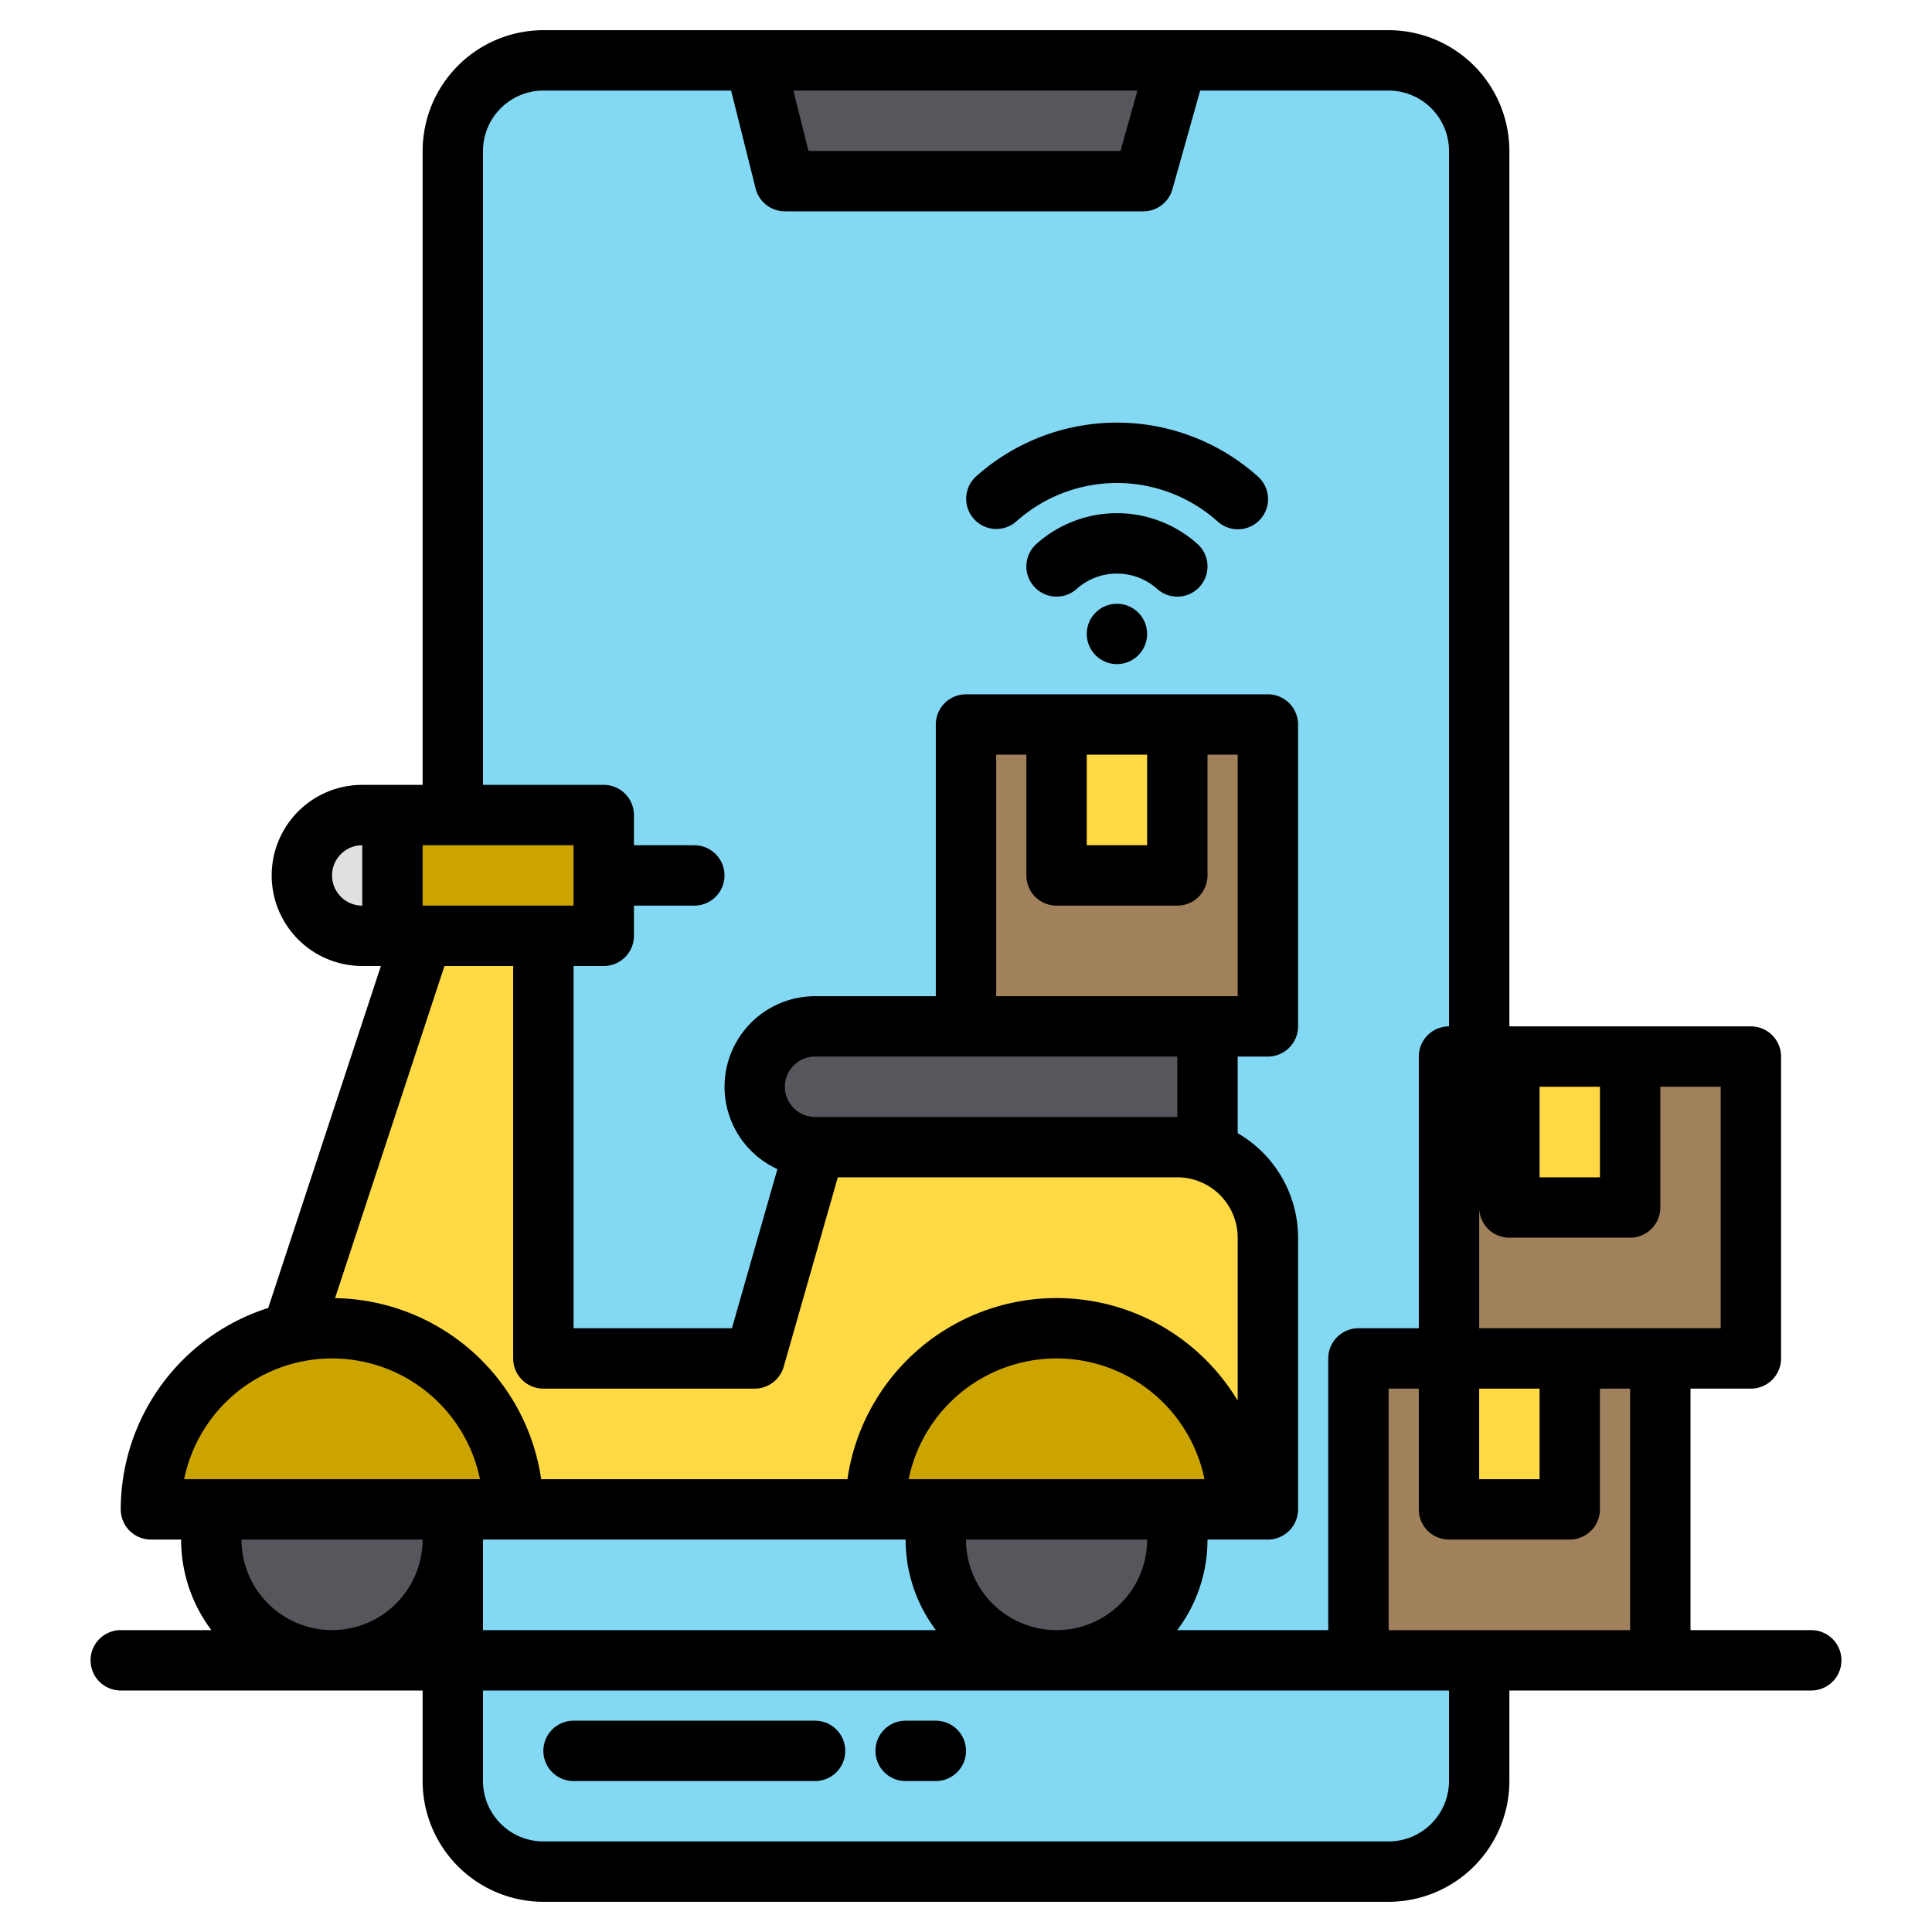 <svg xmlns="http://www.w3.org/2000/svg" width="512" height="512"><path fill="#83d8f4" d="M392 408v64a24.006 24.006 0 0 1-24 24H144a24.006 24.006 0 0 1-24-24V368"/><path fill="#83d8f4" d="M120 400V40a24.006 24.006 0 0 1 24-24h224a24.006 24.006 0 0 1 24 24v424"/><path fill="#a0815c" d="M360 360h80v80h-80z"/><path fill="#ffda44" d="M384 360h32v40h-32z"/><path fill="#a0815c" d="M384 280h80v80h-80z"/><path fill="#ffda44" d="M400 280h32v40h-32zM63 400h273v-72a24.006 24.006 0 0 0-24-24h-96l-16 56h-56V248h-32L77.34 353.19"/><path fill="#cca400" d="M328 400h-96a48 48 0 0 1 96 0Z"/><path fill="#57565c" d="M310.99 400a32 32 0 1 1-61.98 0"/><path fill="#cca400" d="M136 400H40a48 48 0 0 1 96 0Z"/><path fill="#57565c" d="M118.99 400a32 32 0 1 1-61.98 0M216 272h104v32H216a16 16 0 0 1-16-16 16 16 0 0 1 16-16z"/><path fill="#e0e0e2" d="M104 216v32h-8a16 16 0 1 1 0-32Z"/><path fill="#cca400" d="M104 216h56v32h-56z"/><path fill="#a0815c" d="M256 192h80v80h-80z"/><path fill="#ffda44" d="M280 192h32v40h-32z"/><path fill="#57565c" d="M303 48h-95l-8-32h112l-9 32z"/><path d="M216 456h-64a8 8 0 0 0 0 16h64a8 8 0 0 0 0-16zm32 0h-8a8 8 0 0 0 0 16h8a8 8 0 0 0 0-16z"/><path d="M480 432h-32v-64h16a8 8 0 0 0 8-8v-80a8 8 0 0 0-8-8h-64V40a32.042 32.042 0 0 0-32-32H144a32.042 32.042 0 0 0-32 32v168H96a24 24 0 0 0 0 48h4.94l-29.86 90.62A56.1 56.1 0 0 0 32 400a8 8 0 0 0 8 8h8a39.808 39.808 0 0 0 8.02 24H32a8 8 0 0 0 0 16h80v24a32.042 32.042 0 0 0 32 32h224a32.042 32.042 0 0 0 32-32v-24h80a8 8 0 0 0 0-16ZM96 240a8 8 0 0 1 0-16Zm312 48h16v24h-16Zm-16 80h16v24h-16ZM301.44 24l-4.5 16h-82.69l-4-16ZM128 40a16.021 16.021 0 0 1 16-16h49.75l6.49 25.94A8 8 0 0 0 208 56h95a8 8 0 0 0 7.7-5.83L318.06 24H368a16.021 16.021 0 0 1 16 16v232a8 8 0 0 0-8 8v72h-16a8 8 0 0 0-8 8v72h-40.02a39.808 39.808 0 0 0 8.02-24h16a8 8 0 0 0 8-8v-72a32.01 32.01 0 0 0-16-27.69V280h8a8 8 0 0 0 8-8v-80a8 8 0 0 0-8-8h-80a8 8 0 0 0-8 8v72h-32a24 24 0 0 0-9.98 45.82L193.97 352H152v-96h8a8 8 0 0 0 8-8v-8h16a8 8 0 0 0 0-16h-16v-8a8 8 0 0 0-8-8h-32Zm112.8 352a40.01 40.01 0 0 1 78.4 0Zm63.2 16a24 24 0 0 1-48 0Zm-55.98 24H128v-24h112a39.808 39.808 0 0 0 8.02 24ZM264 264v-64h8v32a8 8 0 0 0 8 8h32a8 8 0 0 0 8-8v-32h8v64Zm48 16v16h-96a8 8 0 0 1 0-16Zm-24-56v-24h16v24Zm-176 0h40v16h-40Zm5.79 32H136v104a8 8 0 0 0 8 8h56a8 8 0 0 0 7.69-5.8l14.34-50.2H312a16.021 16.021 0 0 1 16 16v43.19A55.982 55.982 0 0 0 224.58 392h-81.16a56.079 56.079 0 0 0-54.63-47.98ZM88 432a24.032 24.032 0 0 1-24-24h48a24.032 24.032 0 0 1-24 24Zm-39.2-40a40.01 40.01 0 0 1 78.4 0ZM384 472a16.021 16.021 0 0 1-16 16H144a16.021 16.021 0 0 1-16-16v-24h256Zm48-40h-64v-64h8v32a8 8 0 0 0 8 8h32a8 8 0 0 0 8-8v-32h8Zm-40-80v-32a8 8 0 0 0 8 8h32a8 8 0 0 0 8-8v-32h16v64Z"/><circle cx="296" cy="168" r="8"/><path d="M317.336 144.15a32 32 0 0 0-42.672 0 8 8 0 1 0 10.672 11.922 16 16 0 0 1 21.328 0 8 8 0 0 0 10.672-11.922Z"/><path d="M269.335 138.184a40 40 0 0 1 53.33 0 8 8 0 1 0 10.67-11.922 56 56 0 0 0-74.67 0 8 8 0 0 0 10.67 11.922Z"/></svg>